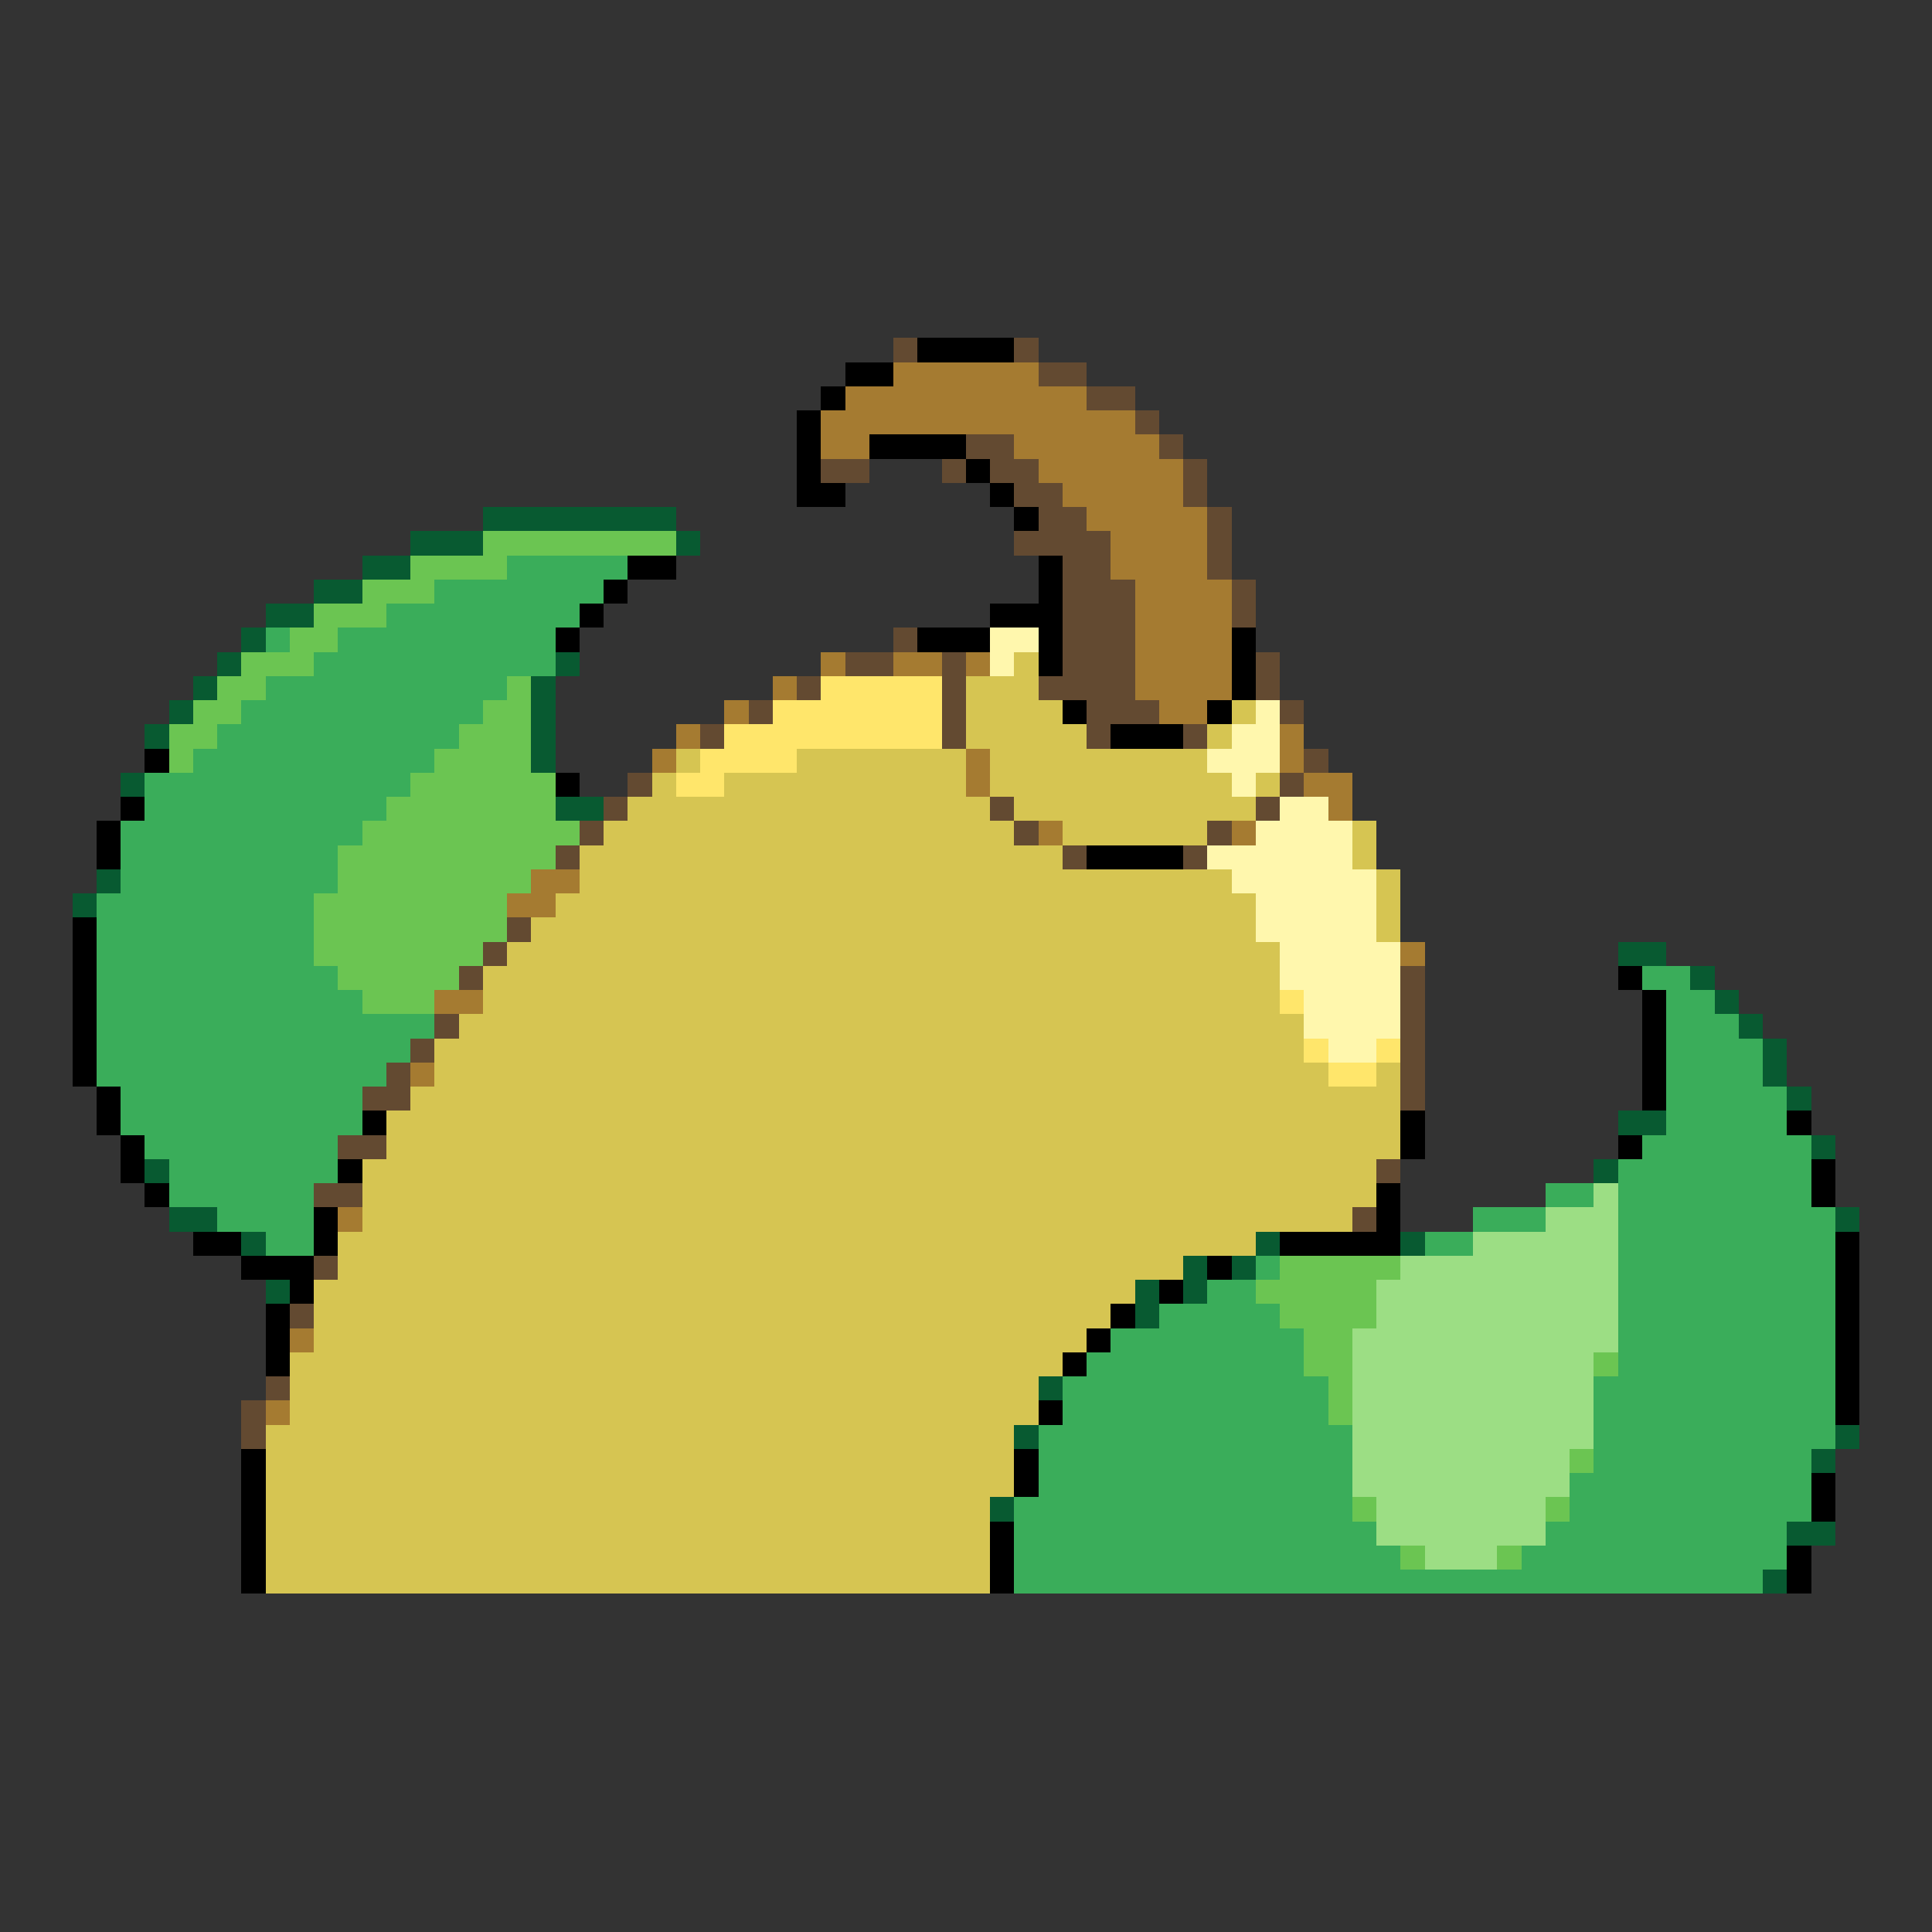<svg xmlns="http://www.w3.org/2000/svg" viewBox="0 -0.5 80 80" shape-rendering="crispEdges">
<rect x="0" y="-0.5" width="80" height="80" fill="#333333" stroke="none"/>
<path stroke="#634a31" d="M37 14h1M42 14h1M43 15h2M45 16h2M47 17h1M40 18h2M48 18h1M34 19h2M39 19h1M41 19h2M49 19h1M42 20h2M49 20h1M43 21h2M50 21h1M42 22h4M50 22h1M44 23h2M50 23h1M44 24h3M51 24h1M44 25h3M51 25h1M37 26h1M44 26h3M35 27h2M39 27h1M44 27h3M52 27h1M33 28h1M39 28h1M43 28h4M52 28h1M31 29h1M39 29h1M45 29h3M53 29h1M29 30h1M39 30h1M45 30h1M49 30h1M54 31h1M26 32h1M53 32h1M25 33h1M41 33h1M52 33h1M24 34h1M42 34h1M50 34h1M23 35h1M44 35h1M49 35h1M21 38h1M20 39h1M19 40h1M58 40h1M58 41h1M18 42h1M58 42h1M17 43h1M58 43h1M16 44h1M58 44h1M15 45h2M58 45h1M14 47h2M57 48h1M13 49h2M56 50h1M13 52h1M12 54h1M11 57h1M10 58h1M10 59h1" />
<path stroke="#000000" d="M38 14h4M35 15h2M34 16h1M33 17h1M33 18h1M36 18h4M33 19h1M40 19h1M33 20h2M41 20h1M42 21h1M26 23h2M43 23h1M25 24h1M43 24h1M24 25h1M41 25h3M23 26h1M38 26h3M43 26h1M51 26h1M43 27h1M51 27h1M51 28h1M44 29h1M50 29h1M46 30h3M6 31h1M23 32h1M5 33h1M4 34h1M4 35h1M45 35h4M3 38h1M3 39h1M3 40h1M67 40h1M3 41h1M68 41h1M3 42h1M68 42h1M3 43h1M68 43h1M3 44h1M68 44h1M4 45h1M68 45h1M4 46h1M15 46h1M58 46h1M74 46h1M5 47h1M58 47h1M67 47h1M5 48h1M14 48h1M75 48h1M6 49h1M57 49h1M75 49h1M13 50h1M57 50h1M8 51h2M13 51h1M53 51h5M76 51h1M10 52h3M50 52h1M76 52h1M12 53h1M48 53h1M76 53h1M11 54h1M46 54h1M76 54h1M11 55h1M45 55h1M76 55h1M11 56h1M44 56h1M76 56h1M76 57h1M43 58h1M76 58h1M10 60h1M42 60h1M10 61h1M42 61h1M75 61h1M10 62h1M75 62h1M10 63h1M41 63h1M10 64h1M41 64h1M74 64h1M10 65h1M41 65h1M74 65h1" />
<path stroke="#a57b31" d="M37 15h6M35 16h10M34 17h13M34 18h2M42 18h6M43 19h6M44 20h5M45 21h5M46 22h4M46 23h4M47 24h4M47 25h4M47 26h4M34 27h1M37 27h2M40 27h1M47 27h4M32 28h1M47 28h4M30 29h1M48 29h2M28 30h1M53 30h1M27 31h1M40 31h1M53 31h1M40 32h1M54 32h2M55 33h1M43 34h1M51 34h1M22 36h2M21 37h2M58 39h1M18 41h2M17 44h1M14 50h1M12 55h1M11 58h1" />
<path stroke="#085a31" d="M20 21h8M17 22h3M28 22h1M15 23h2M13 24h2M11 25h2M10 26h1M9 27h1M23 27h1M8 28h1M22 28h1M7 29h1M22 29h1M6 30h1M22 30h1M22 31h1M5 32h1M23 33h2M4 36h1M3 37h1M67 39h2M70 40h1M71 41h1M72 42h1M73 43h1M73 44h1M74 45h1M67 46h2M75 47h1M6 48h1M66 48h1M7 50h2M76 50h1M10 51h1M52 51h1M58 51h1M49 52h1M51 52h1M11 53h1M47 53h1M49 53h1M47 54h1M43 57h1M42 59h1M76 59h1M75 60h1M41 62h1M74 63h2M73 65h1" />
<path stroke="#6bc552" d="M20 22h8M17 23h4M15 24h3M13 25h3M12 26h2M10 27h3M9 28h2M21 28h1M8 29h2M20 29h2M7 30h2M19 30h3M7 31h1M18 31h4M17 32h6M16 33h7M15 34h9M14 35h9M14 36h8M13 37h8M13 38h8M13 39h7M14 40h5M15 41h3M53 52h5M52 53h5M53 54h4M54 55h2M54 56h2M66 56h1M55 57h1M55 58h1M65 60h1M56 62h1M64 62h1M58 64h1M62 64h1" />
<path stroke="#3aad5a" d="M21 23h5M18 24h7M16 25h8M11 26h1M14 26h9M13 27h10M11 28h10M10 29h10M9 30h10M8 31h10M6 32h11M6 33h10M5 34h10M5 35h9M5 36h9M4 37h9M4 38h9M4 39h9M4 40h10M68 40h2M4 41h11M69 41h2M4 42h14M69 42h3M4 43h13M69 43h4M4 44h12M69 44h4M5 45h10M69 45h5M5 46h10M69 46h5M6 47h8M68 47h7M7 48h7M67 48h8M7 49h6M64 49h2M67 49h8M9 50h4M61 50h3M67 50h9M11 51h2M59 51h2M67 51h9M52 52h1M67 52h9M50 53h2M67 53h9M48 54h5M67 54h9M46 55h8M67 55h9M45 56h9M67 56h9M44 57h11M66 57h10M44 58h11M66 58h10M43 59h13M66 59h10M43 60h13M66 60h9M43 61h13M65 61h10M42 62h14M65 62h10M42 63h15M64 63h10M42 64h16M63 64h11M42 65h31" />
<path stroke="#fff7ad" d="M41 26h2M41 27h1M52 29h1M51 30h2M50 31h3M51 32h1M53 33h2M52 34h4M50 35h6M51 36h6M52 37h5M52 38h5M53 39h5M53 40h5M54 41h4M54 42h4M55 43h2" />
<path stroke="#d6c552" d="M42 27h1M40 28h3M40 29h4M51 29h1M40 30h5M50 30h1M28 31h1M33 31h7M41 31h9M27 32h1M30 32h10M41 32h10M52 32h1M26 33h15M42 33h10M25 34h17M44 34h6M56 34h1M24 35h20M56 35h1M24 36h27M57 36h1M23 37h29M57 37h1M22 38h30M57 38h1M21 39h32M20 40h33M20 41h33M19 42h35M18 43h36M18 44h37M57 44h1M17 45h41M16 46h42M16 47h42M15 48h42M15 49h42M15 50h41M14 51h38M14 52h35M13 53h34M13 54h33M13 55h32M12 56h32M12 57h31M12 58h31M11 59h31M11 60h31M11 61h31M11 62h30M11 63h30M11 64h30M11 65h30" />
<path stroke="#ffe66b" d="M34 28h5M32 29h7M30 30h9M29 31h4M28 32h2M53 41h1M54 43h1M57 43h1M55 44h2" />
<path stroke="#9cde84" d="M66 49h1M64 50h3M61 51h6M58 52h9M57 53h10M57 54h10M56 55h11M56 56h10M56 57h10M56 58h10M56 59h10M56 60h9M56 61h9M57 62h7M57 63h7M59 64h3" />
</svg>